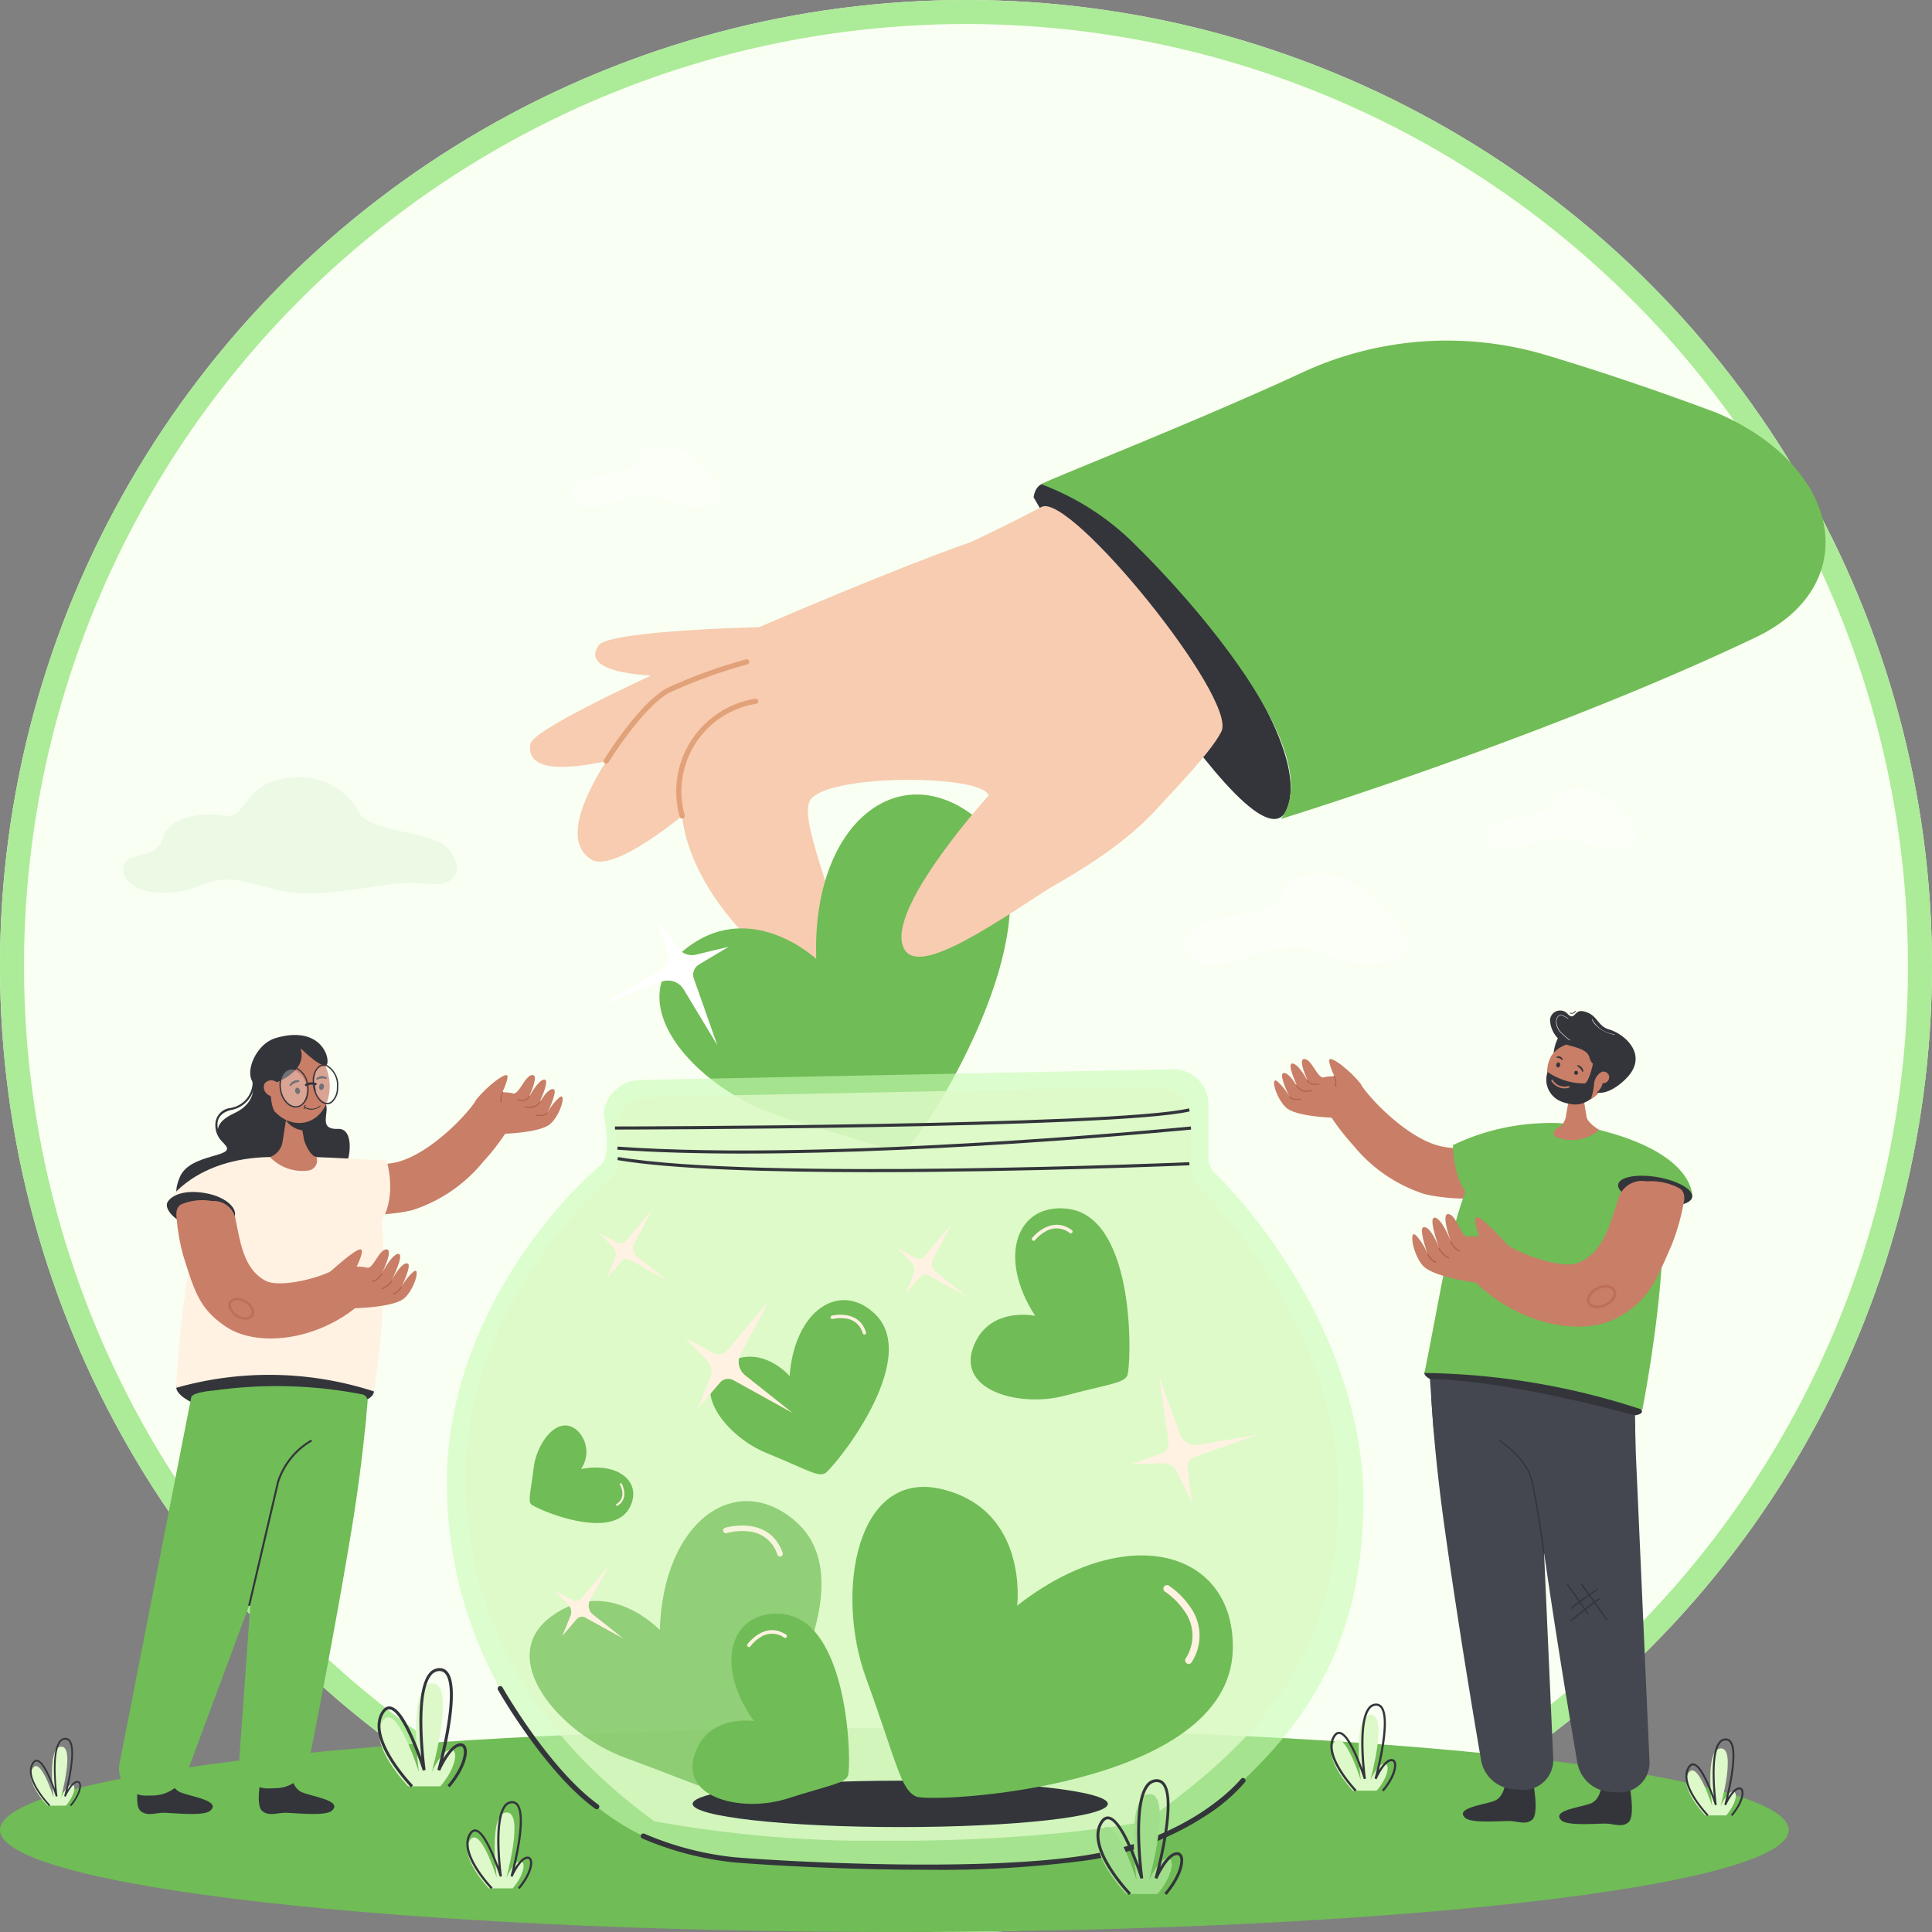 <svg xmlns="http://www.w3.org/2000/svg" xmlns:xlink="http://www.w3.org/1999/xlink" width="161" height="161" viewBox="0 0 161 161">
  <rect x="0" y="0" width="161" height="161" fill="#808080" stroke="none"/>
  <defs>
    <clipPath id="clip-path">
      <rect id="Rectangle_5" data-name="Rectangle 5" width="2.462" height="1.951" fill="none"/>
    </clipPath>
    <clipPath id="clip-path-2">
      <rect id="Rectangle_6" data-name="Rectangle 6" width="72.751" height="62.829" fill="none"/>
    </clipPath>
    <clipPath id="clip-path-3">
      <rect id="Rectangle_7" data-name="Rectangle 7" width="76.373" height="66.535" fill="none"/>
    </clipPath>
    <clipPath id="clip-path-4">
      <rect id="Rectangle_9" data-name="Rectangle 9" width="27.815" height="9.68" fill="#8e6464"/>
    </clipPath>
    <clipPath id="clip-path-5">
      <rect id="Rectangle_10" data-name="Rectangle 10" width="18.883" height="7.663" fill="none"/>
    </clipPath>
    <clipPath id="clip-path-6">
      <rect id="Rectangle_11" data-name="Rectangle 11" width="12.693" height="5.151" fill="none"/>
    </clipPath>
    <clipPath id="clip-path-8">
      <rect id="Rectangle_13" data-name="Rectangle 13" width="2.186" height="3.152" fill="none"/>
    </clipPath>
    <clipPath id="clip-path-9">
      <rect id="Rectangle_14" data-name="Rectangle 14" width="1.965" height="3.071" fill="none"/>
    </clipPath>
    <clipPath id="clip-path-10">
      <rect id="Rectangle_15" data-name="Rectangle 15" width="2.163" height="1.833" fill="none"/>
    </clipPath>
  </defs>
  <g id="Group_19556" data-name="Group 19556" transform="translate(-365 -2011)">
    <g id="Ellipse_3" data-name="Ellipse 3" transform="translate(365 2011)" fill="#f9fff2" stroke="#aceb97" stroke-width="2">
      <circle cx="80.5" cy="80.5" r="80.5" stroke="none"/>
      <circle cx="80.5" cy="80.5" r="79.5" fill="none"/>
    </g>
    <g id="Group_45" data-name="Group 45" transform="translate(365 2039.382)">
      <g id="Group_46" data-name="Group 46" transform="translate(0 0)">
        <g id="Group_43" data-name="Group 43">
          <g id="Group_48" data-name="Group 48" transform="translate(0 0)">
            <path id="Path_25" data-name="Path 25" d="M149.058,1110.28c0,4.7-33.368,8.5-74.529,8.5S0,1114.975,0,1110.28s33.368-8.5,74.529-8.5,74.529,3.806,74.529,8.5" transform="translate(0 -986.164)" fill="#70bc56"/>
            <path id="Path_26" data-name="Path 26" d="M1061.346,598.8a12.6,12.6,0,0,1-5.906-4.028,19.272,19.272,0,0,1-2.29-3.054l1.67-1.015,1.146-1.167c.725,1.245,3.792,4.447,6.468,5.21,2.017.575,4.823-.037,5.763-.213l2.707,3.134c-2.114,1.758-6.933,1.766-9.559,1.133" transform="translate(-942.64 -527.678)" fill="#c97e67"/>
            <path id="Path_27" data-name="Path 27" d="M1017.321,575.462s-3.64-.034-4.524-.874-1.322-2.664-.721-2.177a4.634,4.634,0,0,1,1,1.28s-.888-1.819-.528-1.96c.52-.2,1.356,1.438,1.356,1.438s-1.131-2.258-.577-2.248,1.4,1.685,1.4,1.685-1.041-2.086-.4-2.06,1.1,1.686,1.635,1.523,2.287-.14,2.755.418Z" transform="translate(-905.626 -510.676)" fill="#c97e67"/>
            <path id="Path_28" data-name="Path 28" d="M1058.276,572.772c-.314-.618-2.094-2.226-2.615-2.226s1.245,3.281,1.245,3.281Z" transform="translate(-944.8 -510.677)" fill="#c97e67"/>
            <path id="Path_29" data-name="Path 29" d="M1059.112,584.617l-.085-.03a1.07,1.07,0,0,0-.129-.846l.075-.049a1.146,1.146,0,0,1,.138.926" transform="translate(-947.785 -522.442)" fill="#b2604d"/>
            <path id="Path_30" data-name="Path 30" d="M1024.3,600.578c-.52,0-.674-.231-.682-.243l.076-.048-.038.024.038-.025s.2.285.916.176l.013.089a2.17,2.17,0,0,1-.324.026" transform="translate(-916.208 -537.296)" fill="#b2604d"/>
            <path id="Path_31" data-name="Path 31" d="M1029.87,591.509a.968.968,0,0,1-.958-.562l.085-.03c.01.028.255.687,1.28.452l.02.088a1.911,1.911,0,0,1-.427.052" transform="translate(-920.944 -528.91)" fill="#b2604d"/>
            <path id="Path_32" data-name="Path 32" d="M1038.456,587.258a.829.829,0,0,1-.5-.135.477.477,0,0,1-.2-.3l.089-.011a.387.387,0,0,0,.164.242,1.038,1.038,0,0,0,.789.079l.017.088a1.913,1.913,0,0,1-.365.039" transform="translate(-928.865 -525.233)" fill="#b2604d"/>
            <path id="Path_33" data-name="Path 33" d="M1167.758,647.6l-.1-.043a8.861,8.861,0,0,1,1.526-2.106l.078.077a8.746,8.746,0,0,0-1.5,2.073" transform="translate(-1045.13 -577.725)" fill="#33353b"/>
            <path id="Path_34" data-name="Path 34" d="M1165.3,1144.646s-.065,1.251-.922,1.582-3.32.583-2.425,1.413c.514.476,3,.245,3.7.263s1.35.342,1.883-.113c.587-.5.083-3.082.083-3.082a2.8,2.8,0,0,1-1.156.27,2.231,2.231,0,0,1-1.166-.332" transform="translate(-1039.853 -1024.534)" fill="#33353b"/>
            <path id="Path_35" data-name="Path 35" d="M1136.627,826.347c.156,2.653.467,6.173,1.072,10.535,1.091,7.86,2.415,15.787,3.067,19.588a2.951,2.951,0,0,0,2.691,2.469l.723.049a2.476,2.476,0,0,0,2.606-2.613l-1.139-25.625-.1-3.624s-9.157-4.749-8.924-.779" transform="translate(-1017.352 -738.218)" fill="#44474f"/>
            <path id="Path_36" data-name="Path 36" d="M1241.767,1146.708s-.065,1.251-.922,1.582-3.32.583-2.425,1.413c.514.476,3,.245,3.7.263s1.35.342,1.883-.113c.586-.5.083-3.082.083-3.082a2.8,2.8,0,0,1-1.156.27,2.23,2.23,0,0,1-1.166-.332" transform="translate(-1108.295 -1026.38)" fill="#33353b"/>
            <path id="Path_37" data-name="Path 37" d="M1211.767,784.743s-.321,5.646,1.19,16.534c1.091,7.86,2.415,15.787,3.067,19.588a2.95,2.95,0,0,0,2.69,2.469l.724.049a2.476,2.476,0,0,0,2.606-2.613l-1.139-25.625-.224-8.43Z" transform="translate(-1084.586 -702.397)" fill="#44474f"/>
            <path id="Path_38" data-name="Path 38" d="M1149.31,819.558c-.109.673-4.232.386-9.264-.46s-8.976-2.094-8.867-2.767,4.23-.517,9.262.329,8.978,2.225,8.869,2.9" transform="translate(-1012.478 -730.295)" fill="#33353b"/>
            <path id="Path_39" data-name="Path 39" d="M1150.7,626.385s-.412-3.664-7-4.6c-9.5-1.346-9.81,7.511-12.5,20.669a60.173,60.173,0,0,1,18.158,3.061s2.667-13.441,1.339-19.134" transform="translate(-1012.497 -556.421)" fill="#70bc56"/>
            <path id="Path_40" data-name="Path 40" d="M1173.813,627.523l-4.945.2s-10.134,1.125-12.581.372-2.409-4.916-2.409-4.916a18.713,18.713,0,0,1,7.786-1.836c.435-.012.884,0,1.346.03a15.456,15.456,0,0,1,2.284.357c8.931,2,8.519,5.8,8.519,5.8" transform="translate(-1032.797 -556.136)" fill="#70bc56"/>
            <path id="Path_41" data-name="Path 41" d="M1236.543,573.51l-.279-1.674-.081-.487-.478-2.866-.484,2.72-.291,1.633-.092.517a1.428,1.428,0,0,1-.435.925c-.123.11-1.06.512-.336.957a3.534,3.534,0,0,0,3.528-.631c-.005,0-.962-.553-1.052-1.094" transform="translate(-1104.329 -508.83)" fill="#c97e67"/>
            <path id="Path_42" data-name="Path 42" d="M1135.574,824.692s5.369-.141,17.073,3.03l.034,1.272-16.788.141Z" transform="translate(-1016.414 -738.153)" fill="#44474f"/>
            <path id="Path_43" data-name="Path 43" d="M1291.191,665.039c-.119.627-1.6.9-3.3.6s-2.987-1.043-2.868-1.67,1.6-.9,3.3-.6,2.987,1.043,2.868,1.67" transform="translate(-1150.176 -593.652)" fill="#33353b"/>
            <path id="Path_44" data-name="Path 44" d="M1234.247,552.092a3.645,3.645,0,0,0-.463,1.441c-.091.855,1.358-.853,1.358-.853Z" transform="translate(-1104.314 -494.159)" fill="#33353b"/>
            <path id="Path_45" data-name="Path 45" d="M1229.312,552.084a2.509,2.509,0,1,1,.959,3.742,2.756,2.756,0,0,1-.959-3.742" transform="translate(-1100.014 -492.51)" fill="#c97e67"/>
            <path id="Path_46" data-name="Path 46" d="M1235.8,537.164l-1.1-.483a.869.869,0,0,1-.494-.569c-.116-.439-.336-.716-1.409-1.017a2.341,2.341,0,0,1-1.907-2.215.842.842,0,0,1,1.49-.471c.564.558.544-.373,1.221-.253,1.265.223,1.192,1.23,2.193,1.518,1.314.378,3.326,2.115,1.485,4.05Z" transform="translate(-1101.72 -476.274)" fill="#33353b"/>
            <path id="Path_47" data-name="Path 47" d="M1252.521,575.567a.05.05,0,0,1,.05-.081.541.541,0,0,1,.448.488.051.051,0,0,1-.042.057.055.055,0,0,1-.057-.042.856.856,0,0,0-.372-.406.049.049,0,0,1-.027-.017" transform="translate(-1121.079 -515.097)" fill="#33353b"/>
            <path id="Path_48" data-name="Path 48" d="M1250.092,580.28a.165.165,0,1,1-.013-.267.193.193,0,0,1,.013.267" transform="translate(-1118.64 -519.134)" fill="#33353b"/>
            <path id="Path_49" data-name="Path 49" d="M1236.12,568.536a.036.036,0,0,1-.018-.032.06.06,0,0,1,.039-.058.351.351,0,0,1,.468.211.059.059,0,0,1-.02.067.037.037,0,0,1-.055-.01.524.524,0,0,0-.388-.176.033.033,0,0,1-.025,0" transform="translate(-1106.393 -508.774)" fill="#33353b"/>
            <path id="Path_50" data-name="Path 50" d="M1236.245,573.43c-.022.117-.109.2-.194.183a.194.194,0,0,1-.114-.241c.022-.117.109-.2.194-.183a.194.194,0,0,1,.114.241" transform="translate(-1106.241 -513.04)" fill="#33353b"/>
            <path id="Path_51" data-name="Path 51" d="M1267.861,575.453s-1.329,1.441-2.482,1.208c0,0,1.315-1-.329-2.4a6.348,6.348,0,0,1,2.811,1.19" transform="translate(-1132.303 -514.004)" fill="#33353b"/>
            <path id="Path_52" data-name="Path 52" d="M1268.442,581.621a.483.483,0,1,1,.4-.6.51.51,0,0,1-.4.6" transform="translate(-1134.754 -519.741)" fill="#c97e67"/>
            <path id="Path_53" data-name="Path 53" d="M1231.873,574.263s-.3,1.47-.681,1.646a5.4,5.4,0,0,1-3.1-.953,1.95,1.95,0,0,0,.928,2.361,2.832,2.832,0,0,0,.913.29,1.951,1.951,0,0,0,1.792-.468,5.692,5.692,0,0,0,.255-1.308,1.288,1.288,0,0,1,.6-.876,1.9,1.9,0,0,0-.7-.692" transform="translate(-1099.126 -514.004)" fill="#33353b"/>
            <path id="Path_54" data-name="Path 54" d="M1246.85,532.562a.515.515,0,0,1-.173-.033l.023-.063a.308.308,0,0,0,.418-.14l.062.026a.37.37,0,0,1-.329.209" transform="translate(-1115.858 -476.467)" fill="#33353b"/>
            <path id="Path_55" data-name="Path 55" d="M1236.76,537.748a4.5,4.5,0,0,1-.639-.544,1.333,1.333,0,0,1-.5-1.138c.053-.225.138-.359.261-.411.2-.083.443.065.66.195l.094.056-.017.029-.095-.056c-.21-.126-.449-.269-.629-.193-.113.048-.192.174-.242.388a1.36,1.36,0,0,0,.5,1.107,4.458,4.458,0,0,0,.633.539Z" transform="translate(-1105.944 -479.426)" fill="#fff"/>
            <path id="Path_56" data-name="Path 56" d="M1265.956,540.127a2.785,2.785,0,0,1-1.51-.743,1.815,1.815,0,0,1-.394-.546l.031-.013a2.439,2.439,0,0,0,1.879,1.269Z" transform="translate(-1131.41 -482.284)" fill="#fff"/>
            <path id="Path_57" data-name="Path 57" d="M1233.046,587.717a1.338,1.338,0,0,1-1.078-.612.073.073,0,0,1,.125-.074,1.138,1.138,0,0,0,1.294.49.073.073,0,0,1,.04.14,1.383,1.383,0,0,1-.381.056" transform="translate(-1102.684 -525.4)" fill="#c97e67"/>
            <path id="Path_58" data-name="Path 58" d="M1194.108,882.484c-.006-.047-.624-4.666-1.088-6.321-.46-1.639-2.592-3.063-2.613-3.077l.06-.091c.022.014,2.188,1.461,2.658,3.139.466,1.662,1.085,6.289,1.091,6.336Z" transform="translate(-1065.493 -781.388)" fill="#33353b"/>
            <path id="Path_59" data-name="Path 59" d="M1173.6,672.992c1.751,1.055,4.719,1.958,5.88,1.5,2.162-.852,2.721-3.348,3.362-5.3a2.047,2.047,0,0,1,2.364-1.509,5.112,5.112,0,0,1,2.707.557c.556.31.481.935.352,1.455a18.229,18.229,0,0,1-.986,3.354c-1.416,3.27-2.061,4.693-4.557,6.025-3.063,1.634-8.374.431-11.828-3.062-.364-.368,2.3-3.271,2.707-3.023" transform="translate(-1047.999 -597.621)" fill="#c97e67"/>
            <g id="Group_11" data-name="Group 11" transform="translate(132.233 78.695)" opacity="0.5">
              <g id="Group_10" data-name="Group 10">
                <g id="Group_9" data-name="Group 9" clip-path="url(#clip-path)">
                  <path id="Path_60" data-name="Path 60" d="M1261.019,751.9a1.155,1.155,0,0,1-.415-.072.694.694,0,0,1-.4-.37c-.195-.455.169-1.047.828-1.347a1.5,1.5,0,0,1,1.125-.091.693.693,0,0,1,.4.37c.195.455-.169,1.047-.828,1.347a1.74,1.74,0,0,1-.711.163m.719-1.714a1.5,1.5,0,0,0-.611.142c-.522.238-.846.713-.708,1.037a.469.469,0,0,0,.271.242,1.264,1.264,0,0,0,.941-.085c.522-.238.846-.713.708-1.037a.469.469,0,0,0-.271-.242.916.916,0,0,0-.33-.057" transform="translate(-1260.148 -749.948)" fill="#b2604d"/>
                </g>
              </g>
            </g>
            <path id="Path_61" data-name="Path 61" d="M1127.3,699.491s-4.008-.467-4.884-1.5-1.143-3.092-.538-2.485a5.132,5.132,0,0,1,.953,1.529s-.764-2.11-.351-2.222c.6-.163,1.325,1.745,1.325,1.745s-.981-2.622-.371-2.546,1.347,2.022,1.347,2.022-.9-2.422-.2-2.317,1.014,1.988,1.622,1.871,2.538.115,2.987.785Z" transform="translate(-1003.862 -620.922)" fill="#c97e67"/>
            <path id="Path_62" data-name="Path 62" d="M1134.078,725.931c-.44-.065-.747-.692-.76-.719l.09-.043c0,.006.3.606.684.664Z" transform="translate(-1014.394 -649.075)" fill="#b2604d"/>
            <path id="Path_63" data-name="Path 63" d="M1143.2,721.486a1.755,1.755,0,0,1-.891-.852l.091-.042a1.684,1.684,0,0,0,.833.8Z" transform="translate(-1022.443 -644.979)" fill="#b2604d"/>
            <path id="Path_64" data-name="Path 64" d="M1152.371,716.124c-.475-.03-.836-.772-.851-.8l.09-.043c0,.007.351.721.768.747Z" transform="translate(-1030.686 -640.22)" fill="#b2604d"/>
            <path id="Path_65" data-name="Path 65" d="M1174.451,698.682c-.075-.035-2.159-2.467-2.734-2.53s.565,2.67.565,2.67Z" transform="translate(-1048.619 -623.102)" fill="#c97e67"/>
            <path id="Path_66" data-name="Path 66" d="M706.972,927.06l-2.128,3.96a1.271,1.271,0,0,0,.329,1.6l3.5,2.777-4.362-2.413a.8.8,0,0,0-1,.18l-1.655,1.935.941-2.322a1.168,1.168,0,0,0-.244-1.252l-1.63-1.678,2.091,1.139a.832.832,0,0,0,1.036-.2Z" transform="translate(-627.195 -829.78)" fill="#fff2e2"/>
            <path id="Path_67" data-name="Path 67" d="M820.871,113.949S839.427,146.438,842,139.877c3.136-7.984-20.068-32.971-21.134-25.928" transform="translate(-734.734 -100.885)" fill="#33353b"/>
            <path id="Path_68" data-name="Path 68" d="M847.919,37.75c.2-1.848-.524-4.114-1.767-6.5-2.674-5.139-7.74-10.839-11.08-14.135a21.843,21.843,0,0,0-7.9-5.13l.035-.038c.232-.242,12.831-5.169,21.628-9.255a28.746,28.746,0,0,1,20.31-1.5c7.427,2.212,14.316,4.842,14.36,4.861,10.471,4.535,12.153,14.4,3.193,18.673-17.45,8.326-39.58,15.144-39.58,15.144a3.845,3.845,0,0,0,.261-.4,4.354,4.354,0,0,0,.534-1.683c0-.012,0-.024,0-.036" transform="translate(-740.374 -0.004)" fill="#70bc56"/>
            <path id="Path_69" data-name="Path 69" d="M487.874,227.228s-13.955.233-14.862,1.554c-1.749,2.547,5.282,2.547,5.282,2.547Z" transform="translate(-423.127 -203.384)" fill="#f7ccb1"/>
            <path id="Path_70" data-name="Path 70" d="M571.476,131.5c-4.335,2.284-7.5,3.632-10.485,5.156-7.365,3.758-20.172,13.355-19.464,20.606s9.778,15.385,12.454,13.313-2.9-12.2-1.849-14.529,14.495-2.3,14.931-.488-9.163,9.345-6.013,12.721c0,0,1.769,1.9,7.034-2.417,2.852-2.338,8.616-4.4,13.146-9.356,1.782-1.95,4.436-4.693,5.231-6.29,1.361-2.734-12.61-19.967-14.986-18.716" transform="translate(-484.677 -117.639)" fill="#f7ccb1"/>
            <path id="Path_71" data-name="Path 71" d="M484.454,194.084s-15.934,4.823-20.465,10.633-6.747,10.54-4.158,12.223,12.553-7.9,12.553-7.9Z" transform="translate(-410.594 -173.718)" fill="#f7ccb1"/>
            <path id="Path_72" data-name="Path 72" d="M458.015,159.007c-5.923,1.833-36.706,14.754-37.074,16.926-.711,4.207,10.9.162,10.9.162Z" transform="translate(-376.742 -142.322)" fill="#f7ccb1"/>
            <path id="Path_73" data-name="Path 73" d="M536.792,374.213s-5.618-5.271-11.111-.665,1.6,11.906,8.6,13.926,8.951,3.078,10.142,2.377,14.327-20.761,5.479-27.569c-6.348-4.885-13.5.7-13.114,11.93" transform="translate(-468.767 -322.678)" fill="#70bc56"/>
            <path id="Path_74" data-name="Path 74" d="M723.159,342.531s-7.912,8.708-7.222,12.247,7.64-1.483,15.6-6.74-4.87-10.934-8.38-5.506" transform="translate(-640.773 -304.617)" fill="#f7ccb1"/>
            <path id="Path_75" data-name="Path 75" d="M537.92,294.385a.216.216,0,0,1-.208-.158,7.828,7.828,0,0,1,6.266-9.826.216.216,0,1,1,.112.417,7.4,7.4,0,0,0-5.962,9.294.216.216,0,0,1-.208.274" transform="translate(-481.071 -254.551)" fill="#e2a279"/>
            <path id="Path_76" data-name="Path 76" d="M479.583,261.838a.216.216,0,0,1-.184-.329c.119-.194,2.952-4.766,5.279-5.988a41.536,41.536,0,0,1,6.545-2.376.216.216,0,1,1,.114.416,42.035,42.035,0,0,0-6.459,2.342c-2.223,1.167-5.084,5.785-5.112,5.832a.216.216,0,0,1-.184.1" transform="translate(-429.065 -226.575)" fill="#e2a279"/>
            <path id="Path_77" data-name="Path 77" d="M486.937,470.372l-2.8-4.644a1.534,1.534,0,0,0-1.861-.64l-5.034,1.925,5.187-3.046a.967.967,0,0,0,.426-1.146l-.992-2.908,1.832,2.4a1.409,1.409,0,0,0,1.45.516l2.744-.66-2.469,1.471a1,1,0,0,0-.433,1.2Z" transform="translate(-427.16 -411.654)" fill="#fff"/>
            <g id="Group_14" data-name="Group 14" transform="translate(38.79 62.18)" opacity="0.8">
              <g id="Group_13" data-name="Group 13">
                <g id="Group_12" data-name="Group 12" clip-path="url(#clip-path-2)">
                  <path id="Path_78" data-name="Path 78" d="M430.6,600.709l0,0a1.632,1.632,0,0,1-.483-1.154v-4.2a2.778,2.778,0,0,0-2.833-2.778l-42.3.842a2.951,2.951,0,0,0-2.871,2.6s.618,3.326-.168,4.013c-6.731,5.894-12.289,15.3-12.289,24.952,0,13.076,6.972,22.441,15.745,28.793a102.235,102.235,0,0,0,19.2,1.63c13.724.048,21.756-1.63,21.756-1.63,8.775-6.351,16.049-13.178,16.049-27.333,0-9.653-5.48-19.4-11.807-25.724" transform="translate(-369.66 -592.568)" fill="#fff2e2"/>
                </g>
              </g>
            </g>
            <g id="Group_17" data-name="Group 17" transform="translate(37.235 60.724)" opacity="0.6">
              <g id="Group_16" data-name="Group 16">
                <g id="Group_15" data-name="Group 15" clip-path="url(#clip-path-3)">
                  <path id="Path_79" data-name="Path 79" d="M418.818,587.309l-.005-.005a1.736,1.736,0,0,1-.507-1.222v-4.452a2.929,2.929,0,0,0-2.974-2.941l-44.4.892a3.109,3.109,0,0,0-3.015,2.751s.649,3.522-.176,4.25c-7.067,6.242-12.9,16.2-12.9,26.424a35.4,35.4,0,0,0,10.938,25.736,20.028,20.028,0,0,0,11.873,5.7,127.572,127.572,0,0,0,13.875.778,148.232,148.232,0,0,0,16.549-.813,21.065,21.065,0,0,0,11.443-4.948c6.741-5.8,11.7-12.836,11.7-24.909,0-10.223-5.753-20.542-12.395-27.241" transform="translate(-354.839 -578.687)" fill="#c8fdb6"/>
                </g>
              </g>
            </g>
            <path id="Path_80" data-name="Path 80" d="M584.568,1145.587c0,1.068-7.748,1.933-17.3,1.933s-17.3-.865-17.3-1.933,7.748-1.933,17.3-1.933,17.3.865,17.3,1.933" transform="translate(-492.249 -1023.646)" fill="#33353b"/>
            <path id="Path_81" data-name="Path 81" d="M500.748,626.382c-3.721,0-7.3-.094-10.5-.323l.018-.258c17.865,1.276,47.475-1.648,47.772-1.678l.026.258c-.244.024-20.258,2-37.314,2" transform="translate(-438.802 -558.632)" fill="#33353b"/>
            <path id="Path_82" data-name="Path 82" d="M511.559,649.646c-8.388,0-16.657-.235-21.215-1.007l.043-.255c11.583,1.961,47.253.447,47.612.431l.011.259c-.218.009-13.476.572-26.451.572" transform="translate(-438.89 -580.347)" fill="#33353b"/>
            <path id="Path_83" data-name="Path 83" d="M488.372,611.512v-.259c.416,0,41.711-.062,47.838-1.508l.059.252c-6.156,1.453-47.48,1.515-47.9,1.515" transform="translate(-437.125 -545.762)" fill="#33353b"/>
            <g id="Group_20" data-name="Group 20" transform="translate(44.138 96.71)" opacity="0.7">
              <g id="Group_19" data-name="Group 19" transform="translate(0)">
                <g id="Group_49" data-name="Group 49">
                  <path id="Path_84" data-name="Path 84" d="M431.472,932.38s-4.3-4.6-9.033-1.14.669,9.8,6.273,11.829,7.14,2.994,8.15,2.486,12.81-16.174,5.955-22.206c-4.918-4.328-11.054-.155-11.345,9.032" transform="translate(-420.627 -921.633)" fill="#70bc56"/>
                  <path id="Path_85" data-name="Path 85" d="M578.974,943.6a.234.234,0,0,1-.221-.157A2.742,2.742,0,0,0,576.3,941.5a4.885,4.885,0,0,0-1.763.15.234.234,0,1,1-.139-.447c.037-.011,3.681-1.1,4.8,2.09a.234.234,0,0,1-.221.311" transform="translate(-558.113 -938.979)" fill="#fff2e2"/>
                </g>
              </g>
            </g>
            <path id="Path_86" data-name="Path 86" d="M690.676,920.237s.981-7.908-6.217-9.691-8.972,8.6-6.394,15.678,2.883,9.357,4.2,9.925,26.081-.681,26.378-12.224c.213-8.282-8.811-10.853-17.963-3.688" transform="translate(-605.912 -814.818)" fill="#70bc56"/>
            <path id="Path_87" data-name="Path 87" d="M926.352,995.145a.3.3,0,0,1-.254-.447,3.468,3.468,0,0,0-.1-3.962,6.182,6.182,0,0,0-1.576-1.59.3.3,0,1,1,.321-.5,6.71,6.71,0,0,1,1.747,1.759,4.067,4.067,0,0,1,.115,4.592.3.3,0,0,1-.254.144" transform="translate(-827.298 -884.864)" fill="#fff2e2"/>
            <path id="Path_88" data-name="Path 88" d="M555.091,1019.963s-3.952-.657-5,2.921,4.132,4.686,7.742,3.538,4.76-1.254,5.073-1.9.2-13.115-5.592-13.5c-4.156-.279-5.635,4.2-2.226,8.946" transform="translate(-492.248 -904.916)" fill="#70bc56"/>
            <path id="Path_89" data-name="Path 89" d="M593.461,1025.522a.149.149,0,0,1-.121-.235c.014-.02,1.43-1.981,3.229-.8a.149.149,0,0,1-.163.249,1.743,1.743,0,0,0-1.992-.032,3.1,3.1,0,0,0-.831.758.149.149,0,0,1-.122.063" transform="translate(-531.053 -916.645)" fill="#fff2e2"/>
            <path id="Path_90" data-name="Path 90" d="M570.546,768.3s-2.49-2.9-5.445-.92.157,5.958,3.5,7.327,4.251,2,4.875,1.713,8.172-9.475,4.172-13.3c-2.87-2.747-6.694-.374-7.1,5.185" transform="translate(-504.744 -682.014)" fill="#70bc56"/>
            <path id="Path_91" data-name="Path 91" d="M662.358,775.273a.142.142,0,0,1-.136-.1,1.662,1.662,0,0,0-1.43-1.241,2.977,2.977,0,0,0-1.081.045.142.142,0,0,1-.073-.274c.022-.006,2.258-.575,2.855,1.388a.142.142,0,0,1-.095.177.144.144,0,0,1-.041.006" transform="translate(-590.326 -692.442)" fill="#fff2e2"/>
            <path id="Path_92" data-name="Path 92" d="M776.211,698.072s-3.958-.86-5.192,2.7,3.941,4.937,7.644,3.957,4.87-1.03,5.217-1.668.853-13.236-4.978-13.916c-4.183-.488-5.9,3.962-2.692,8.925" transform="translate(-689.947 -616.799)" fill="#70bc56"/>
            <path id="Path_93" data-name="Path 93" d="M819.588,703.544a.15.15,0,0,1-.118-.243c.015-.019,1.542-1.93,3.3-.651a.15.15,0,1,1-.177.243,1.762,1.762,0,0,0-2.01-.131,3.142,3.142,0,0,0-.877.725.15.15,0,0,1-.118.058" transform="translate(-733.451 -628.525)" fill="#fff2e2"/>
            <path id="Path_94" data-name="Path 94" d="M424.9,865.21a2.482,2.482,0,0,0-.322-3.234c-1.582-1.37-3.358,1.013-3.617,3.124s-.474,2.723-.216,3.034,6.647,3.17,8.2.3c1.115-2.056-.826-3.858-4.045-3.229" transform="translate(-376.489 -771.164)" fill="#70bc56"/>
            <path id="Path_95" data-name="Path 95" d="M489.292,909.3a.083.083,0,0,1-.044-.154.979.979,0,0,0,.482-1.009,1.747,1.747,0,0,0-.193-.6.083.083,0,1,1,.144-.084c.007.012.677,1.193-.345,1.836a.084.084,0,0,1-.044.013" transform="translate(-437.874 -812.194)" fill="#fff2e2"/>
            <path id="Path_96" data-name="Path 96" d="M900.262,822.544l1.721,4.775a1.435,1.435,0,0,0,1.59.928l4.972-.843-5.319,1.843a.9.9,0,0,0-.6.973l.377,2.85-1.24-2.543a1.318,1.318,0,0,0-1.236-.739l-2.639.1,2.535-.9a.94.94,0,0,0,.617-1.019Z" transform="translate(-803.668 -736.232)" fill="#fff2e2"/>
            <path id="Path_97" data-name="Path 97" d="M550.945,761.971l-2.4,4.471a1.435,1.435,0,0,0,.372,1.8l3.95,3.136-4.925-2.725a.9.9,0,0,0-1.126.2l-1.869,2.185,1.063-2.622a1.319,1.319,0,0,0-.276-1.414l-1.84-1.9,2.362,1.286a.94.94,0,0,0,1.17-.222Z" transform="translate(-486.818 -682.015)" fill="#fff2e2"/>
            <path id="Path_98" data-name="Path 98" d="M717.187,701.38l-1.545,2.876a.923.923,0,0,0,.239,1.16l2.541,2.017-3.168-1.753a.582.582,0,0,0-.724.131l-1.2,1.406.684-1.687a.848.848,0,0,0-.178-.909L712.65,703.4l1.519.827a.6.6,0,0,0,.753-.143Z" transform="translate(-637.869 -627.782)" fill="#fff2e2"/>
            <path id="Path_99" data-name="Path 99" d="M479.933,689.109l-1.545,2.876a.923.923,0,0,0,.239,1.16l2.541,2.017L478,693.409a.582.582,0,0,0-.724.131l-1.2,1.406.684-1.686a.848.848,0,0,0-.178-.909l-1.183-1.219,1.519.827a.6.6,0,0,0,.753-.143Z" transform="translate(-425.511 -616.798)" fill="#fff2e2"/>
            <path id="Path_100" data-name="Path 100" d="M444.592,973.16l-1.545,2.876a.923.923,0,0,0,.239,1.16l2.541,2.017-3.168-1.753a.582.582,0,0,0-.724.131l-1.2,1.406.684-1.687a.848.848,0,0,0-.178-.909l-1.183-1.219,1.519.827a.6.6,0,0,0,.753-.143Z" transform="translate(-393.878 -871.043)" fill="#fff2e2"/>
            <path id="Path_101" data-name="Path 101" d="M532.713,1149.235c-7.011,0-13.737-.418-16.039-.617a26.311,26.311,0,0,1-7.585-1.986.216.216,0,1,1,.179-.392,25.844,25.844,0,0,0,7.443,1.949c3.849.332,20.1,1.28,29.281-.152,8.96-1.4,12.926-6.308,12.965-6.357a.216.216,0,1,1,.339.267,14.679,14.679,0,0,1-3.169,2.729,24.889,24.889,0,0,1-10.068,3.787,93.068,93.068,0,0,1-13.345.772" transform="translate(-455.555 -1021.805)" fill="#33353b"/>
            <path id="Path_102" data-name="Path 102" d="M403.481,1078.767a.214.214,0,0,1-.126-.041c-4.192-3.04-8.062-9.834-8.1-9.9a.216.216,0,1,1,.376-.213c.038.068,3.863,6.781,7.978,9.765a.216.216,0,0,1-.127.39" transform="translate(-353.754 -956.38)" fill="#33353b"/>
            <g id="Group_23" data-name="Group 23" transform="translate(10.26 36.396)" opacity="0.6">
              <g id="Group_22" data-name="Group 22">
                <g id="Group_21" data-name="Group 21" clip-path="url(#clip-path-4)">
                  <path id="Path_103" data-name="Path 103" d="M117.34,349.568a5.677,5.677,0,0,0-5.629-2.682c-4.035.384-3.554,3.458-5.475,3.17s-4.611,0-5.187,1.921-3.17.864-3.266,2.5,2.978,2.786,6.532,1.345,5.283,1.119,10.278.656,5.614-1.04,8.571-.752,2.886-1.736,1.541-3.081-6.788-1.217-7.365-3.074" transform="translate(-97.78 -346.853)" fill="#e3f7dc"/>
                </g>
              </g>
            </g>
            <g id="Group_26" data-name="Group 26" transform="translate(98.49 44.429)" opacity="0.4">
              <g id="Group_25" data-name="Group 25">
                <g id="Group_24" data-name="Group 24" clip-path="url(#clip-path-5)">
                  <path id="Path_104" data-name="Path 104" d="M955.481,426.668s-2.21-3.827-6.253-3.2-.09,2.354-5.39,3.2-6.469,2.641-4.043,4.078,6.379-2.605,10.691-.629,10.08.288,4.995-3.449" transform="translate(-938.587 -423.4)" fill="#fff"/>
                </g>
              </g>
            </g>
            <g id="Group_29" data-name="Group 29" transform="translate(123.8 37.291)" opacity="0.4">
              <g id="Group_28" data-name="Group 28">
                <g id="Group_27" data-name="Group 27" clip-path="url(#clip-path-6)">
                  <path id="Path_105" data-name="Path 105" d="M1191.147,357.577s-1.485-2.573-4.2-2.15-.06,1.583-3.623,2.15-4.348,1.775-2.718,2.741,4.287-1.751,7.186-.423,6.775.194,3.357-2.319" transform="translate(-1179.792 -355.38)" fill="#fff"/>
                </g>
              </g>
            </g>
            <g id="Group_32" data-name="Group 32" transform="translate(47.559 8.81)" opacity="0.4">
              <g id="Group_31" data-name="Group 31">
                <g id="Group_30" data-name="Group 30" clip-path="url(#clip-path-6)">
                  <path id="Path_106" data-name="Path 106" d="M464.583,86.157s-1.485-2.573-4.2-2.15-.06,1.583-3.623,2.15-4.348,1.775-2.717,2.741,4.288-1.751,7.186-.423,6.775.194,3.357-2.319" transform="translate(-453.228 -83.96)" fill="#fff"/>
                </g>
              </g>
            </g>
            <path id="Path_107" data-name="Path 107" d="M146.31,588.286s.589,1.68-1.516,2.658-1.281,2.044-.735,2.659c.935,1.052-2.928.645-3.791,2.652-1.5,3.487,2.983,3.656,5.116,2.789s8.632-3.478,8.879-4.218.367-2.625-.81-2.578c-2.107.085-.061-2.09-1.539-2.461s-5.605-1.5-5.605-1.5" transform="translate(-125.281 -526.555)" fill="#33353b"/>
            <path id="Path_108" data-name="Path 108" d="M245.863,611.567a12.6,12.6,0,0,0,5.906-4.028,19.3,19.3,0,0,0,2.29-3.054l-3.341-2.03,1.67,1.015-1.147-1.167c-.725,1.245-3.792,4.447-6.468,5.21-2.017.575-4.823-.037-5.763-.213l-2.707,3.134c2.114,1.758,6.933,1.766,9.559,1.133" transform="translate(-211.508 -539.102)" fill="#c97e67"/>
            <path id="Path_109" data-name="Path 109" d="M208.232,1136.936s.033,1.3.915,1.672,3.44.7,2.484,1.539c-.548.481-3.132.17-3.862.17s-1.415.318-1.957-.17c-.6-.537,0-3.211,0-3.211a2.914,2.914,0,0,0,1.2.313,2.323,2.323,0,0,0,1.223-.313" transform="translate(-183.979 -1017.633)" fill="#33353b"/>
            <path id="Path_110" data-name="Path 110" d="M111.635,1136.933s.033,1.3.915,1.672,3.44.7,2.484,1.539c-.548.481-3.132.17-3.862.17s-1.415.318-1.957-.17c-.6-.537,0-3.211,0-3.211a2.914,2.914,0,0,0,1.2.313,2.323,2.323,0,0,0,1.223-.313" transform="translate(-97.518 -1017.63)" fill="#33353b"/>
            <path id="Path_111" data-name="Path 111" d="M200.628,837.891c-.226,2.5-.612,5.735-1.269,9.682-1.258,7.562-2.743,15.181-3.472,18.834a2.85,2.85,0,0,1-2.662,2.314l-.7.028a2.392,2.392,0,0,1-2.448-2.591l1.768-24.714.237-4.426s8.92-3.26,8.546.872" transform="translate(-170.126 -748.094)" fill="#70bc56"/>
            <path id="Path_112" data-name="Path 112" d="M139.969,818.489c.078,1.041,3.638,2.673,8.26,2.3s8.276-.965,8.2-2.006-3.857-2.137-8.479-1.764-8.057.429-7.979,1.47" transform="translate(-125.28 -731.219)" fill="#33353b"/>
            <path id="Path_113" data-name="Path 113" d="M111.793,832.591l-11.462,30.8a3.166,3.166,0,0,1-2.955,2.249l-.59.01a2.241,2.241,0,0,1-2.205-2.667l5.975-30.529c.078-.352,1.319-.514,1.672-.544,2.924-.243,9.746-.625,9.565.68" transform="translate(-84.622 -744.395)" fill="#70bc56"/>
            <path id="Path_114" data-name="Path 114" d="M145.542,651.312a5.871,5.871,0,0,1,6.6-2.062c2.125.577,4.755.5,4.939,4.518a61,61,0,0,1-.646,14.673,28.31,28.31,0,0,0-16.458-.294c.03-.394.48-10.574,2.644-16.065.622-1.579,2.213.274,2.918-.771" transform="translate(-125.291 -580.878)" fill="#fff2e2"/>
            <path id="Path_115" data-name="Path 115" d="M133.816,651.625l4.965,2.221s11.671,1.295,12.848-.667c1.234-2.058.364-4.9.364-4.9s-4.012-.23-7.049-.335c-.692-.024-1.986.031-2.668.042-6.246.1-8.461,3.638-8.461,3.638" transform="translate(-119.774 -579.949)" fill="#fff2e2"/>
            <path id="Path_116" data-name="Path 116" d="M197.217,886.685l-.161-.038,2.417-10.328a6.256,6.256,0,0,1,2.828-3.492l.082.143a6.088,6.088,0,0,0-2.751,3.393Z" transform="translate(-176.378 -781.239)" fill="#33353b"/>
            <path id="Path_117" data-name="Path 117" d="M132.463,677.123c-.1.555.786,1.714,2.829,2.013s2.788-.378,2.853-1.151c.048-.582-.828-1.55-2.762-1.807-1.992-.265-2.847.549-2.92.945" transform="translate(-118.556 -605.178)" fill="#33353b"/>
            <path id="Path_118" data-name="Path 118" d="M169.419,830.626a37.226,37.226,0,0,1,12.409.314.571.571,0,0,1,.446.611l-.217,2.29-6.42-1.6Z" transform="translate(-151.641 -743.124)" fill="#70bc56"/>
            <path id="Path_119" data-name="Path 119" d="M214.419,591.569a3.709,3.709,0,0,0,3.267,1.109.835.835,0,0,0,.593-1.137c-.414.03-.956-1.043-1.03-1.452l-.09-.5-.044-.249-.143-.795-.128-.714-.525-2.927-.487,3.078-.083.523-.285,1.8a1.613,1.613,0,0,1-1.036,1.256l-.008,0" transform="translate(-191.919 -523.528)" fill="#c97e67"/>
            <path id="Path_120" data-name="Path 120" d="M227.088,618.331a2.006,2.006,0,0,0,1.367.834l-.077-.928a5.988,5.988,0,0,0-1.29.094" transform="translate(-203.259 -553.353)" fill="#33353b"/>
            <path id="Path_121" data-name="Path 121" d="M200.4,588.286a3.316,3.316,0,0,1,.207,1.479c-.036,1.516,1.731,1.694,2.042,1.185.038-.063-.643-2.452-.643-2.452l-.6-.175Z" transform="translate(-179.376 -526.555)" fill="#33353b"/>
            <path id="Path_122" data-name="Path 122" d="M213.422,559.248c-.469-1.84-2.059-3.024-3.55-2.644s-2.321,2.18-1.852,4.021,2.059,3.024,3.55,2.644,2.321-2.18,1.851-4.021" transform="translate(-186.074 -498.135)" fill="#c97e67"/>
            <path id="Path_123" data-name="Path 123" d="M202.919,552.5c-.049.122.813,1.727-2.258,2.946s-2.146-3.12.175-3.8c3.351-.988,4.424,1.161,4.307,2.063s-2.224-1.2-2.224-1.2" transform="translate(-177.855 -493.527)" fill="#33353b"/>
            <path id="Path_124" data-name="Path 124" d="M207.6,584.018A3.291,3.291,0,0,0,207.46,587s-.962-.631-1.057-.933a12.216,12.216,0,0,1-.178-1.462Z" transform="translate(-184.585 -522.735)" fill="#33353b"/>
            <path id="Path_125" data-name="Path 125" d="M209.867,588.784a.685.685,0,0,0,.973-.177.766.766,0,0,0-.405-.952.685.685,0,0,0-.973.177.766.766,0,0,0,.405.952" transform="translate(-187.432 -525.882)" fill="#c97e67"/>
            <path id="Path_126" data-name="Path 126" d="M230.787,587.531a.063.063,0,0,0-.023-.118.686.686,0,0,0-.75.38.064.064,0,0,0,.024.086.07.07,0,0,0,.086-.024,1.086,1.086,0,0,1,.623-.316.063.063,0,0,0,.039-.008" transform="translate(-205.87 -525.763)" fill="#33353b"/>
            <path id="Path_127" data-name="Path 127" d="M234.378,593.576c.033.148.146.248.253.225a.246.246,0,0,0,.135-.31c-.033-.148-.146-.248-.253-.224a.246.246,0,0,0-.135.31" transform="translate(-209.776 -531.009)" fill="#33353b"/>
            <path id="Path_128" data-name="Path 128" d="M251.971,584.392a.063.063,0,0,0,.024-.118.686.686,0,0,0-.838.066.064.064,0,0,0-.01.089.07.07,0,0,0,.089.01,1.085,1.085,0,0,1,.7-.055.063.063,0,0,0,.039.008" transform="translate(-224.78 -522.863)" fill="#33353b"/>
            <path id="Path_129" data-name="Path 129" d="M253.407,590.235a.246.246,0,0,0,.149.3c.108.019.217-.087.243-.236a.246.246,0,0,0-.149-.3c-.108-.019-.217.087-.243.236" transform="translate(-226.811 -528.087)" fill="#33353b"/>
            <g id="Group_35" data-name="Group 35" transform="translate(23.359 60.745)" opacity="0.3">
              <g id="Group_34" data-name="Group 34">
                <g id="Group_33" data-name="Group 33" clip-path="url(#clip-path-8)">
                  <path id="Path_130" data-name="Path 130" d="M222.606,580.159a1.812,1.812,0,0,0,1.008,1.854c.6.171,1.126-.383,1.171-1.237a1.813,1.813,0,0,0-1.008-1.854c-.6-.17-1.126.383-1.171,1.237" transform="translate(-222.603 -578.891)" fill="#fff"/>
                </g>
              </g>
            </g>
            <g id="Group_38" data-name="Group 38" transform="translate(26.178 60.521)" opacity="0.3">
              <g id="Group_37" data-name="Group 37">
                <g id="Group_36" data-name="Group 36" clip-path="url(#clip-path-9)">
                  <path id="Path_131" data-name="Path 131" d="M249.473,578.053a1.915,1.915,0,0,0,1.068,1.756c.54.132.938-.44.888-1.277a1.915,1.915,0,0,0-1.068-1.756c-.54-.132-.938.44-.888,1.277" transform="translate(-249.469 -576.757)" fill="#fff"/>
                </g>
              </g>
            </g>
            <path id="Path_132" data-name="Path 132" d="M221.97,578.828c.011.043.023.085.037.126a1.881,1.881,0,0,0,.636.955,1.089,1.089,0,0,0,.362.18.87.87,0,0,0,.362.025.893.893,0,0,0,.095-.019.925.925,0,0,0,.3-.142,1.361,1.361,0,0,0,.492-.766,2.154,2.154,0,0,0,.071-.439,2.284,2.284,0,0,0-.022-.477,1.837,1.837,0,0,0-.037-.2,1.813,1.813,0,0,0-.886-1.253,1.025,1.025,0,0,0-.16-.06.861.861,0,0,0-.755.137,1.476,1.476,0,0,0-.544,1.011c-.01.064-.015.128-.019.194,0,.039,0,.078,0,.118a2.314,2.314,0,0,0,.021.338,2.369,2.369,0,0,0,.053.269m1.972.785a1.016,1.016,0,0,1-.243.253.76.76,0,0,1-.666.12,1.01,1.01,0,0,1-.371-.2,1.842,1.842,0,0,1-.595-1.006h0c-.015-.064-.028-.129-.039-.2s-.017-.126-.021-.19a2.133,2.133,0,0,1,0-.288,1.922,1.922,0,0,1,.032-.259,1.131,1.131,0,0,1,.031-.138.028.028,0,0,1,0-.008l0-.014a1.549,1.549,0,0,1,.089-.248,1.14,1.14,0,0,1,.36-.458.762.762,0,0,1,.666-.121.787.787,0,0,1,.12.043,1.682,1.682,0,0,1,.855,1.2,1.908,1.908,0,0,1,.036.2,2.289,2.289,0,0,1,.017.432,1.934,1.934,0,0,1-.068.417,1.5,1.5,0,0,1-.2.452l0,0" transform="translate(-198.611 -516.209)" fill="#33353b"/>
            <path id="Path_133" data-name="Path 133" d="M242.225,607.987a.987.987,0,0,1-.571-.183.033.033,0,0,1,.037-.054,1.081,1.081,0,0,0,1.252-.088.033.033,0,1,1,.042.05,1.322,1.322,0,0,1-.761.274" transform="translate(-216.284 -543.892)" fill="#33353b"/>
            <path id="Path_134" data-name="Path 134" d="M241.243,607.469a.033.033,0,0,1-.032-.029.436.436,0,0,1,.1-.293.036.036,0,0,1,.047-.014.03.03,0,0,1,.013.042l-.006.009a.368.368,0,0,0-.087.247.033.033,0,0,1-.028.036h0" transform="translate(-215.898 -543.421)" fill="#33353b"/>
            <path id="Path_135" data-name="Path 135" d="M171.69,593.6a1.9,1.9,0,0,1-.663-1.455,1.4,1.4,0,0,1,1.241-1.428,2.19,2.19,0,0,0,1.865-2.182l.176-.012a2.4,2.4,0,0,1-2,2.365c-.707.182-1.079.572-1.107,1.158a1.968,1.968,0,0,0,.524,1.382Z" transform="translate(-153.081 -526.764)" fill="#33353b"/>
            <path id="Path_136" data-name="Path 136" d="M249.1,576.921c.011.045.024.089.037.132s.029.086.045.128.021.057.032.084l0,.011c.01.023.019.046.03.069a0,0,0,0,1,0,0,2.52,2.52,0,0,1-.164-.676l-.039-.012c.007.045.014.089.023.133s.018.086.029.128m0,0c.011.045.024.089.037.132s.029.086.045.128.021.057.032.084l0,.011c.01.023.019.046.03.069a0,0,0,0,1,0,0,2.52,2.52,0,0,1-.164-.676l-.039-.012c.007.045.014.089.023.133s.018.086.029.128m0,0c.011.045.024.089.037.132s.029.086.045.128.021.057.032.084l0,.011c.01.023.019.046.03.069a0,0,0,0,1,0,0,2.52,2.52,0,0,1-.164-.676l-.039-.012c.007.045.014.089.023.133s.018.086.029.128m0,0c.011.045.024.089.037.132s.029.086.045.128.021.057.032.084l0,.011c.01.023.019.046.03.069a0,0,0,0,1,0,0,2.52,2.52,0,0,1-.164-.676l-.039-.012c.007.045.014.089.023.133s.018.086.029.128m0,0c.011.045.024.089.037.132s.029.086.045.128.021.057.032.084l0,.011c.01.023.019.046.03.069a0,0,0,0,1,0,0,2.52,2.52,0,0,1-.164-.676l-.039-.012c.007.045.014.089.023.133s.018.086.029.128m0,0c.011.045.024.089.037.132s.029.086.045.128.021.057.032.084l0,.011c.01.023.019.046.03.069a0,0,0,0,1,0,0,2.52,2.52,0,0,1-.164-.676l-.039-.012c.007.045.014.089.023.133s.018.086.029.128m0,0c.011.045.024.089.037.132s.029.086.045.128.021.057.032.084l0,.011c.01.023.019.046.03.069a0,0,0,0,1,0,0,2.52,2.52,0,0,1-.164-.676l-.039-.012c.007.045.014.089.023.133s.018.086.029.128m0,0c.011.045.024.089.037.132s.029.086.045.128.021.057.032.084l0,.011c.01.023.019.046.03.069a0,0,0,0,1,0,0,2.52,2.52,0,0,1-.164-.676l-.039-.012c.007.045.014.089.023.133s.018.086.029.128m-.049.145a2.221,2.221,0,0,0,.356.775h0a1.094,1.094,0,0,0,.559.422l.039.01h0a.67.67,0,0,0,.315,0,.7.7,0,0,0,.247-.12,1.588,1.588,0,0,0,.514-1.24,1.937,1.937,0,0,0-1-1.927l-.037-.009h0a.692.692,0,0,0-.145-.019.653.653,0,0,0-.2.027.746.746,0,0,0-.227.113,1.587,1.587,0,0,0-.513,1.239c0,.036,0,.072,0,.107,0,.066,0,.133.011.2a2.481,2.481,0,0,0,.071.422m.2.281a2.52,2.52,0,0,1-.164-.676c-.007-.07-.011-.14-.013-.21,0-.041,0-.081,0-.122a2.014,2.014,0,0,1,.136-.7,1.072,1.072,0,0,1,.32-.448l.015-.012a.61.61,0,0,1,.211-.1.545.545,0,0,1,.2-.013.621.621,0,0,1,.1.02,1.834,1.834,0,0,1,.922,1.823v.014s0,0,0,0,0,0,0,0a1.472,1.472,0,0,1-.471,1.135.569.569,0,0,1-.458.108.424.424,0,0,1-.056-.013.311.311,0,0,1-.047-.016.035.035,0,0,1-.014-.005h0s0,0,0,0a.918.918,0,0,1-.349-.248,1.75,1.75,0,0,1-.321-.516.243.243,0,0,0-.012-.028m-.151-.427c.011.045.024.089.037.132s.029.086.045.128.021.057.032.084l0,.011c.01.023.019.046.03.069a0,0,0,0,1,0,0,2.52,2.52,0,0,1-.164-.676l-.039-.012c.007.045.014.089.023.133s.018.086.029.128m0,0c.011.045.024.089.037.132s.029.086.045.128.021.057.032.084l0,.011c.01.023.019.046.03.069a0,0,0,0,1,0,0,2.52,2.52,0,0,1-.164-.676l-.039-.012c.007.045.014.089.023.133s.018.086.029.128m0,0c.011.045.024.089.037.132s.029.086.045.128.021.057.032.084l0,.011c.01.023.019.046.03.069a0,0,0,0,1,0,0,2.52,2.52,0,0,1-.164-.676l-.039-.012c.007.045.014.089.023.133s.018.086.029.128m0,0c.011.045.024.089.037.132s.029.086.045.128.021.057.032.084l0,.011c.01.023.019.046.03.069a0,0,0,0,1,0,0,2.52,2.52,0,0,1-.164-.676l-.039-.012c.007.045.014.089.023.133s.018.086.029.128m0,0c.011.045.024.089.037.132s.029.086.045.128.021.057.032.084l0,.011c.01.023.019.046.03.069a0,0,0,0,1,0,0,2.52,2.52,0,0,1-.164-.676l-.039-.012c.007.045.014.089.023.133s.018.086.029.128m0,0c.011.045.024.089.037.132s.029.086.045.128.021.057.032.084l0,.011c.01.023.019.046.03.069a0,0,0,0,1,0,0,2.52,2.52,0,0,1-.164-.676l-.039-.012c.007.045.014.089.023.133s.018.086.029.128m0,0c.011.045.024.089.037.132s.029.086.045.128.021.057.032.084l0,.011c.01.023.019.046.03.069a0,0,0,0,1,0,0,2.52,2.52,0,0,1-.164-.676l-.039-.012c.007.045.014.089.023.133s.018.086.029.128" transform="translate(-222.843 -514.626)" fill="#33353b"/>
            <path id="Path_137" data-name="Path 137" d="M242.935,589.289a.1.1,0,0,0,.015-.185,1.071,1.071,0,0,0-.88.08.1.1,0,0,0,.09.175.881.881,0,0,1,.711-.075.1.1,0,0,0,.064.005" transform="translate(-216.621 -527.235)" fill="#33353b"/>
            <path id="Path_138" data-name="Path 138" d="M152.92,688.619c-1.672.779-4.42,1.3-5.418.782-1.858-.971-2.12-3.264-2.508-5.071a1.846,1.846,0,0,0-1.975-1.58,4.61,4.61,0,0,0-2.481.24c-.528.225-.521.793-.455,1.271a16.441,16.441,0,0,0,.563,3.1c.957,3.069,1.4,4.407,3.51,5.841,2.591,1.759,7.47,1.189,10.9-1.614.362-.3-1.746-3.154-2.138-2.971" transform="translate(-125.355 -611.046)" fill="#c97e67"/>
            <g id="Group_41" data-name="Group 41" transform="translate(19.022 79.761)" opacity="0.5">
              <g id="Group_40" data-name="Group 40">
                <g id="Group_39" data-name="Group 39" clip-path="url(#clip-path-10)">
                  <path id="Path_139" data-name="Path 139" d="M182.717,761.938a1.505,1.505,0,0,1-.749-.221c-.562-.332-.832-.9-.613-1.287a.625.625,0,0,1,.4-.293,1.355,1.355,0,0,1,1,.189c.562.332.832.9.614,1.287a.626.626,0,0,1-.4.293.968.968,0,0,1-.252.032m-.711-1.619a.764.764,0,0,0-.2.025.423.423,0,0,0-.266.191c-.155.277.09.734.535,1a1.14,1.14,0,0,0,.836.167.423.423,0,0,0,.266-.191c.156-.277-.09-.734-.535-1a1.289,1.289,0,0,0-.638-.191" transform="translate(-181.279 -760.105)" fill="#b2604d"/>
                </g>
              </g>
            </g>
            <path id="Path_140" data-name="Path 140" d="M266.335,726.633s3.64-.034,4.524-.874,1.322-2.664.721-2.177a4.633,4.633,0,0,0-1,1.28s.888-1.819.528-1.96c-.52-.2-1.356,1.438-1.356,1.438s1.131-2.258.577-2.248-1.4,1.685-1.4,1.685,1.041-2.086.4-2.06-1.1,1.686-1.634,1.523-2.287-.14-2.755.418Z" transform="translate(-237.133 -645.984)" fill="#c97e67"/>
            <path id="Path_141" data-name="Path 141" d="M311.914,752.084l0-.09c.354-.014.674-.525.677-.53l.077.047c-.014.023-.349.556-.75.572" transform="translate(-279.18 -672.61)" fill="#b2604d"/>
            <path id="Path_142" data-name="Path 142" d="M302.9,747.223l-.021-.087a1.519,1.519,0,0,0,.824-.637l.077.046a1.583,1.583,0,0,1-.88.679" transform="translate(-271.095 -668.165)" fill="#b2604d"/>
            <path id="Path_143" data-name="Path 143" d="M295.723,741.535H295.7l0-.09c.373.018.756-.591.76-.6l.077.047c-.016.026-.4.64-.822.64" transform="translate(-264.675 -663.108)" fill="#b2604d"/>
            <path id="Path_144" data-name="Path 144" d="M260.555,723.724c.071-.024,2.173-2.006,2.694-2.007s-.762,2.34-.762,2.34Z" transform="translate(-233.214 -645.985)" fill="#c97e67"/>
            <path id="Path_145" data-name="Path 145" d="M382.275,588.226s3.64-.034,4.524-.874,1.322-2.664.721-2.177a4.633,4.633,0,0,0-1,1.28s.888-1.819.528-1.96c-.52-.2-1.356,1.438-1.356,1.438s1.131-2.258.577-2.249-1.4,1.685-1.4,1.685,1.041-2.086.4-2.06-1.1,1.686-1.635,1.523-2.287-.14-2.755.418Z" transform="translate(-340.907 -522.101)" fill="#c97e67"/>
            <path id="Path_146" data-name="Path 146" d="M377.251,585.536c.314-.618,2.094-2.226,2.615-2.226s-1.245,3.28-1.245,3.28Z" transform="translate(-337.665 -522.101)" fill="#c97e67"/>
            <path id="Path_147" data-name="Path 147" d="M397.3,597.382a1.144,1.144,0,0,1,.138-.926l.075.049a1.073,1.073,0,0,0-.128.846Z" transform="translate(-355.561 -533.868)" fill="#b2604d"/>
            <path id="Path_148" data-name="Path 148" d="M425.775,613.344a2.185,2.185,0,0,1-.324-.026l.013-.089c.725.11.914-.173.916-.176l.076.048c-.007.012-.162.243-.682.243" transform="translate(-380.807 -548.723)" fill="#b2604d"/>
            <path id="Path_149" data-name="Path 149" d="M416.969,604.273a1.905,1.905,0,0,1-.427-.052l.02-.088c1.027.236,1.277-.445,1.28-.452l.085.03a.969.969,0,0,1-.958.562" transform="translate(-372.833 -540.336)" fill="#b2604d"/>
            <path id="Path_150" data-name="Path 150" d="M411.163,600.023a1.92,1.92,0,0,1-.365-.039l.017-.088a1.037,1.037,0,0,0,.789-.079.387.387,0,0,0,.164-.242l.089.011a.476.476,0,0,1-.2.3.829.829,0,0,1-.5.135" transform="translate(-367.691 -536.659)" fill="#b2604d"/>
            <path id="Path_151" data-name="Path 151" d="M1246.11,989.86a.054.054,0,0,1-.045-.023l-1.674-2.406a.055.055,0,1,1,.09-.062l1.674,2.406a.054.054,0,0,1-.014.076.054.054,0,0,1-.031.01" transform="translate(-1113.804 -883.738)" fill="#33353b"/>
            <path id="Path_152" data-name="Path 152" d="M1257.749,990.349a.055.055,0,0,1-.045-.023l-2.071-2.9a.055.055,0,1,1,.089-.064l2.071,2.9a.055.055,0,0,1-.044.087" transform="translate(-1123.865 -883.738)" fill="#33353b"/>
            <path id="Path_153" data-name="Path 153" d="M1247.178,993.02a.055.055,0,0,1-.033-.1,24.128,24.128,0,0,1,2.219-1.564.055.055,0,0,1,.01.109c-.121.048-1.357.947-2.164,1.544a.054.054,0,0,1-.032.011" transform="translate(-1116.257 -887.33)" fill="#33353b"/>
            <path id="Path_154" data-name="Path 154" d="M1247.178,1000.694a.055.055,0,0,1-.035-.1c2.333-1.9,2.411-1.844,2.453-1.816a.055.055,0,0,1-.036.1c-.166.056-1.522,1.129-2.348,1.8a.054.054,0,0,1-.034.012" transform="translate(-1116.257 -893.968)" fill="#33353b"/>
            <path id="Path_155" data-name="Path 155" d="M303.476,1074.972s-3.328-3.426-2.183-5.377,3.078,4.191,3.078,4.191-1-7.264,1.074-7.39,0,7.39,0,7.39.769-1.752,1.521-1.861.537,1.486-.805,3.047Z" transform="translate(-269.463 -954.494)" fill="#ddf8c9"/>
            <path id="Path_156" data-name="Path 156" d="M302.644,1064.193a15.306,15.306,0,0,1-1.741-2.24c-1.063-1.7-1.316-3.046-.753-4.006.21-.358.464-.524.751-.491.583.066,1.239.956,2.005,2.719.229.528.433,1.056.593,1.494-.184-1.906-.4-5.7.646-6.969a1.116,1.116,0,0,1,.812-.441.851.851,0,0,1,.749.327c.938,1.158.095,5.28-.369,7.209.345-.564.835-1.192,1.334-1.264a.487.487,0,0,1,.53.248c.306.558-.109,1.985-1.333,3.409l-.185-.16c1.2-1.4,1.531-2.718,1.3-3.131a.244.244,0,0,0-.281-.123c-.644.093-1.4,1.5-1.63,2.039l-.23-.082c0-.017.461-1.676.766-3.491.4-2.374.366-3.93-.1-4.5a.61.61,0,0,0-.544-.236.87.87,0,0,0-.637.352c-1.316,1.606-.475,7.828-.467,7.891l-.238.053c-.434-1.381-1.777-4.989-2.756-5.1-.186-.021-.353.1-.512.371-1.237,2.107,2.421,5.914,2.458,5.952Z" transform="translate(-268.393 -943.63)" fill="#33353b"/>
            <path id="Path_157" data-name="Path 157" d="M373.019,1175.2s-2.454-2.527-1.61-3.966,2.27,3.091,2.27,3.091-.739-5.357.792-5.45,0,5.45,0,5.45.567-1.292,1.122-1.372.4,1.1-.594,2.247Z" transform="translate(-332.278 -1046.219)" fill="#ddf8c9"/>
            <path id="Path_158" data-name="Path 158" d="M372.406,1167.249a11.261,11.261,0,0,1-1.284-1.652c-.784-1.252-.971-2.247-.555-2.955.155-.264.341-.385.554-.362.43.049.914.7,1.479,2.006.169.39.319.779.437,1.1-.135-1.405-.292-4.2.476-5.14a.822.822,0,0,1,.6-.325.627.627,0,0,1,.553.241c.692.854.07,3.894-.272,5.317.255-.416.615-.879.984-.932a.359.359,0,0,1,.391.183c.226.411-.08,1.464-.983,2.514l-.137-.118c.888-1.032,1.129-2,.962-2.309a.181.181,0,0,0-.207-.091c-.475.068-1.029,1.109-1.2,1.5l-.17-.06c0-.012.34-1.236.565-2.575.294-1.75.27-2.9-.071-3.318a.448.448,0,0,0-.4-.174.641.641,0,0,0-.47.26c-.971,1.184-.351,5.773-.344,5.82l-.175.04c-.32-1.019-1.31-3.68-2.033-3.762-.137-.016-.261.074-.378.274-.913,1.555,1.786,4.361,1.813,4.39Z" transform="translate(-331.489 -1038.207)" fill="#33353b"/>
            <path id="Path_159" data-name="Path 159" d="M1059.176,1097.645s-2.454-2.527-1.61-3.966,2.27,3.091,2.27,3.091-.739-5.357.792-5.45,0,5.45,0,5.45.567-1.293,1.122-1.372.4,1.1-.594,2.247Z" transform="translate(-946.433 -976.803)" fill="#ddf8c9"/>
            <path id="Path_160" data-name="Path 160" d="M1058.562,1089.7a11.274,11.274,0,0,1-1.284-1.652c-.784-1.252-.971-2.247-.555-2.955.155-.264.342-.385.554-.362.43.049.913.7,1.479,2.006.169.389.319.779.437,1.1-.135-1.406-.292-4.2.476-5.14a.822.822,0,0,1,.6-.325.627.627,0,0,1,.553.241c.692.854.07,3.894-.272,5.317.255-.416.615-.879.984-.932a.358.358,0,0,1,.391.183c.226.411-.08,1.464-.983,2.514l-.137-.118c.888-1.033,1.129-2,.962-2.309a.18.18,0,0,0-.207-.091c-.475.069-1.029,1.109-1.2,1.5l-.17-.06c0-.012.34-1.236.565-2.575.294-1.751.27-2.9-.071-3.318a.45.45,0,0,0-.4-.174.641.641,0,0,0-.47.26c-.97,1.184-.351,5.773-.344,5.82l-.175.039c-.321-1.018-1.31-3.68-2.032-3.762-.139-.016-.261.074-.378.274-.912,1.554,1.786,4.361,1.813,4.39Z" transform="translate(-945.644 -968.79)" fill="#33353b"/>
            <path id="Path_161" data-name="Path 161" d="M874.288,1162.626s-3.23-3.325-2.119-5.219,2.987,4.068,2.987,4.068-.972-7.049,1.042-7.172,0,7.172,0,7.172.747-1.7,1.476-1.806.521,1.442-.781,2.957Z" transform="translate(-780.441 -1033.177)" fill="#a1de8c"/>
            <path id="Path_162" data-name="Path 162" d="M873.48,1152.164a14.837,14.837,0,0,1-1.69-2.174c-1.032-1.648-1.278-2.956-.731-3.888.2-.348.449-.508.729-.476.948.107,1.986,2.6,2.522,4.08-.056-.594-.116-1.375-.137-2.2-.062-2.332.2-3.866.763-4.559a1.083,1.083,0,0,1,.788-.428.825.825,0,0,1,.727.317c.91,1.123.092,5.124-.358,7,.335-.548.81-1.157,1.3-1.226a.471.471,0,0,1,.515.24c.3.541-.106,1.927-1.294,3.308l-.18-.155c1.168-1.359,1.486-2.638,1.266-3.039a.238.238,0,0,0-.273-.12c-.625.09-1.354,1.459-1.583,1.979l-.223-.079c0-.016.447-1.627.743-3.388.388-2.3.355-3.814-.093-4.367a.591.591,0,0,0-.528-.229.843.843,0,0,0-.618.342c-1.277,1.558-.461,7.6-.453,7.658l-.231.052c-.422-1.34-1.724-4.842-2.675-4.95-.18-.02-.343.1-.5.361-1.2,2.046,2.35,5.739,2.386,5.776Z" transform="translate(-779.402 -1022.632)" fill="#33353b"/>
            <path id="Path_163" data-name="Path 163" d="M1340.8,1123.6s-2.166-2.23-1.421-3.5,2,2.728,2,2.728-.652-4.728.7-4.81,0,4.81,0,4.81.5-1.141.99-1.211.349.967-.524,1.983Z" transform="translate(-1198.697 -1000.698)" fill="#ddf8c9"/>
            <path id="Path_164" data-name="Path 164" d="M1340.263,1116.581a9.961,9.961,0,0,1-1.133-1.458c-.692-1.105-.857-1.982-.49-2.607.137-.233.3-.341.489-.319.379.043.806.622,1.305,1.77.149.344.282.687.386.972-.12-1.24-.257-3.708.42-4.536a.726.726,0,0,1,.528-.287.553.553,0,0,1,.488.213c.611.753.062,3.437-.24,4.692.225-.367.543-.776.868-.823a.317.317,0,0,1,.345.161c.2.363-.071,1.292-.868,2.219l-.121-.1c.783-.911,1-1.769.849-2.038a.159.159,0,0,0-.183-.08c-.419.06-.908.978-1.061,1.327l-.15-.053c0-.011.3-1.091.5-2.272.26-1.545.238-2.558-.062-2.929a.4.4,0,0,0-.354-.154.566.566,0,0,0-.415.229c-.856,1.045-.309,5.095-.3,5.136l-.155.035c-.283-.9-1.156-3.247-1.794-3.319-.12-.014-.23.065-.333.242-.805,1.372,1.576,3.849,1.6,3.874Z" transform="translate(-1198.001 -993.626)" fill="#33353b"/>
            <path id="Path_165" data-name="Path 165" d="M25.844,1121.571s-1.907-1.964-1.251-3.082,1.764,2.4,1.764,2.4-.574-4.163.615-4.235,0,4.235,0,4.235.441-1,.872-1.066.308.852-.461,1.746Z" transform="translate(-21.889 -999.481)" fill="#ddf8c9"/>
            <path id="Path_166" data-name="Path 166" d="M25.366,1115.393a8.761,8.761,0,0,1-1-1.284c-.609-.973-.754-1.746-.431-2.3.121-.205.265-.3.431-.281.334.038.71.548,1.149,1.559.132.3.248.605.34.856-.105-1.092-.227-3.266.37-3.994a.639.639,0,0,1,.465-.253.487.487,0,0,1,.429.187c.538.663.054,3.026-.211,4.132.2-.323.478-.683.765-.724a.279.279,0,0,1,.3.142c.175.32-.063,1.138-.764,1.954l-.106-.091c.69-.8.878-1.558.748-1.795a.14.14,0,0,0-.161-.071c-.369.053-.8.862-.934,1.169l-.132-.047c0-.01.264-.96.439-2,.229-1.36.21-2.252-.055-2.579a.351.351,0,0,0-.312-.135.5.5,0,0,0-.365.2c-.754.92-.272,4.486-.267,4.522l-.136.031c-.249-.792-1.018-2.86-1.579-2.923-.106-.012-.2.058-.294.213-.709,1.208,1.388,3.389,1.409,3.411Z" transform="translate(-21.276 -993.254)" fill="#33353b"/>
          </g>
        </g>
      </g>
    </g>
  </g>
</svg>
